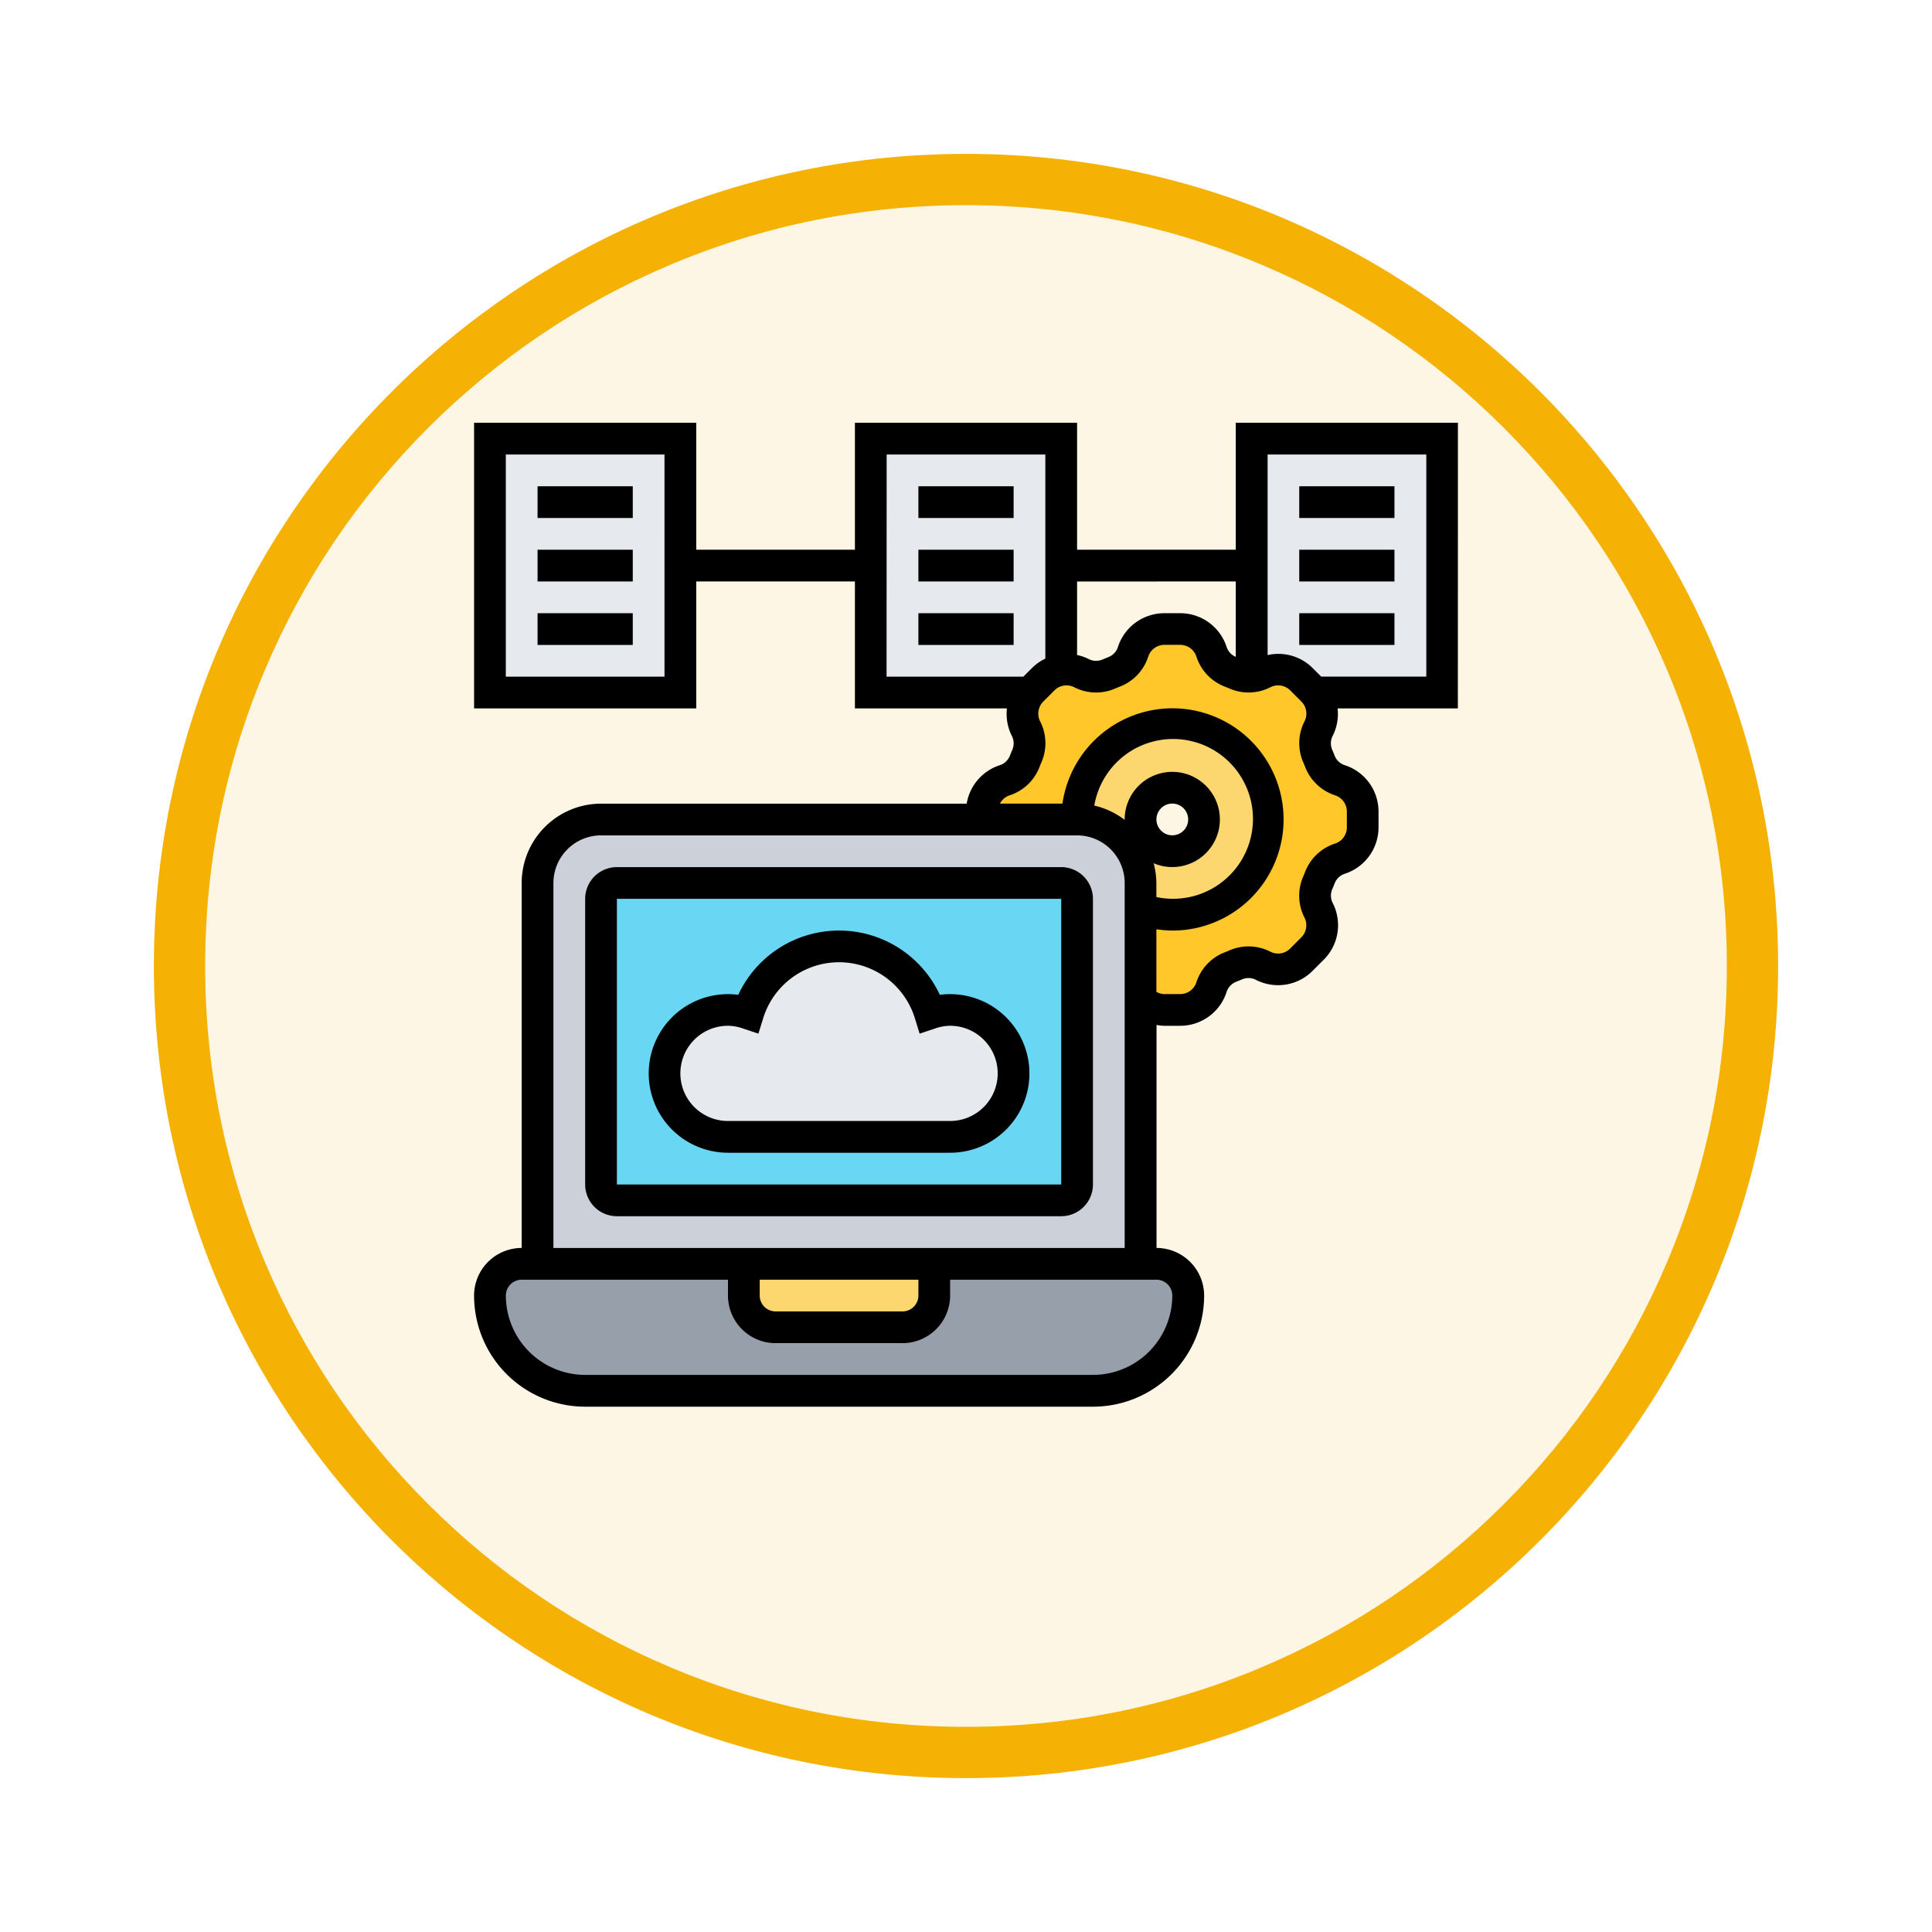 <svg xmlns="http://www.w3.org/2000/svg" xmlns:xlink="http://www.w3.org/1999/xlink" width="113" height="113" viewBox="0 0 113 113">
  <defs>
    <filter id="Trazado_982547" x="0" y="0" width="113" height="113" filterUnits="userSpaceOnUse">
      <feOffset dy="3" input="SourceAlpha"/>
      <feGaussianBlur stdDeviation="3" result="blur"/>
      <feFlood flood-opacity="0.161"/>
      <feComposite operator="in" in2="blur"/>
      <feComposite in="SourceGraphic"/>
    </filter>
  </defs>
  <g id="Grupo_1226682" data-name="Grupo 1226682" transform="translate(-4164.529 -7046.607)">
    <g id="Grupo_1226502" data-name="Grupo 1226502" transform="translate(3472 5453.761)">
      <g id="Grupo_1211209" data-name="Grupo 1211209" transform="translate(701.529 1598.846)">
        <g id="Grupo_1210737" data-name="Grupo 1210737" transform="translate(0)">
          <g id="Grupo_1210537" data-name="Grupo 1210537">
            <g id="Grupo_1164202" data-name="Grupo 1164202">
              <g id="Grupo_1158168" data-name="Grupo 1158168">
                <g id="Grupo_1152576" data-name="Grupo 1152576">
                  <g id="Grupo_1148633" data-name="Grupo 1148633">
                    <g id="Grupo_1148525" data-name="Grupo 1148525">
                      <g transform="matrix(1, 0, 0, 1, -9, -6)" filter="url(#Trazado_982547)">
                        <g id="Trazado_982547-2" data-name="Trazado 982547" transform="translate(9 6)" fill="#fdf6e4">
                          <path d="M 47.5 93.5 C 41.289 93.5 35.265 92.284 29.595 89.886 C 24.118 87.569 19.198 84.252 14.973 80.027 C 10.748 75.802 7.431 70.882 5.114 65.405 C 2.716 59.735 1.5 53.711 1.5 47.5 C 1.5 41.289 2.716 35.265 5.114 29.595 C 7.431 24.118 10.748 19.198 14.973 14.973 C 19.198 10.748 24.118 7.431 29.595 5.114 C 35.265 2.716 41.289 1.5 47.5 1.5 C 53.711 1.5 59.735 2.716 65.405 5.114 C 70.882 7.431 75.802 10.748 80.027 14.973 C 84.252 19.198 87.569 24.118 89.886 29.595 C 92.284 35.265 93.5 41.289 93.5 47.5 C 93.5 53.711 92.284 59.735 89.886 65.405 C 87.569 70.882 84.252 75.802 80.027 80.027 C 75.802 84.252 70.882 87.569 65.405 89.886 C 59.735 92.284 53.711 93.5 47.5 93.5 Z" stroke="none"/>
                          <path d="M 47.5 3 C 41.491 3 35.664 4.176 30.18 6.496 C 24.881 8.737 20.122 11.946 16.034 16.034 C 11.946 20.122 8.737 24.881 6.496 30.18 C 4.176 35.664 3 41.491 3 47.5 C 3 53.509 4.176 59.336 6.496 64.82 C 8.737 70.119 11.946 74.878 16.034 78.966 C 20.122 83.054 24.881 86.263 30.18 88.504 C 35.664 90.824 41.491 92 47.5 92 C 53.509 92 59.336 90.824 64.82 88.504 C 70.119 86.263 74.878 83.054 78.966 78.966 C 83.054 74.878 86.263 70.119 88.504 64.82 C 90.824 59.336 92 53.509 92 47.5 C 92 41.491 90.824 35.664 88.504 30.18 C 86.263 24.881 83.054 20.122 78.966 16.034 C 74.878 11.946 70.119 8.737 64.82 6.496 C 59.336 4.176 53.509 3 47.5 3 M 47.5 0 C 73.734 0 95 21.266 95 47.5 C 95 73.734 73.734 95 47.5 95 C 21.266 95 0 73.734 0 47.5 C 0 21.266 21.266 0 47.5 0 Z" stroke="none" fill="#f5b104"/>
                        </g>
                      </g>
                    </g>
                  </g>
                </g>
              </g>
            </g>
          </g>
        </g>
      </g>
    </g>
    <g id="operando_1_" data-name="operando (1)" transform="translate(4191.257 7070.335)">
      <g id="Grupo_1226680" data-name="Grupo 1226680" transform="translate(1.928 1.928)">
        <g id="Grupo_1226670" data-name="Grupo 1226670" transform="translate(44.55 0)">
          <path id="Trazado_1058386" data-name="Trazado 1058386" d="M53.675,16.85l-.009.009a.451.451,0,0,0-.1-.13l-.659-.659a1.917,1.917,0,0,0-2.228-.353,1.774,1.774,0,0,1-.678.195V2H61.138V16.85Z" transform="translate(-50 -2)" fill="#e6e9ed"/>
        </g>
        <g id="Grupo_1226671" data-name="Grupo 1226671" transform="translate(22.275)">
          <path id="Trazado_1058387" data-name="Trazado 1058387" d="M37.138,9.425v6.107a1.879,1.879,0,0,0-1.049.538l-.659.659a.451.451,0,0,0-.1.13l-.009-.009H26V2H37.138Z" transform="translate(-26 -2)" fill="#e6e9ed"/>
        </g>
        <g id="Grupo_1226672" data-name="Grupo 1226672" transform="translate(0 0)">
          <path id="Trazado_1058388" data-name="Trazado 1058388" d="M13.138,9.425V16.85H2V2H13.138Z" transform="translate(-2 -2)" fill="#e6e9ed"/>
        </g>
        <g id="Grupo_1226673" data-name="Grupo 1226673" transform="translate(28.772 11.138)">
          <path id="Trazado_1058389" data-name="Trazado 1058389" d="M34.327,22.845a1.9,1.9,0,0,0,1.169-1.1l.139-.334a1.818,1.818,0,0,0,.148-.733,1.875,1.875,0,0,0-.2-.863,1.887,1.887,0,0,1,.251-2.1.451.451,0,0,1,.1-.13l.659-.659a1.879,1.879,0,0,1,1.049-.538,1.709,1.709,0,0,1,.306-.028,1.952,1.952,0,0,1,.872.213,1.885,1.885,0,0,0,1.6.056l.334-.139a1.9,1.9,0,0,0,1.1-1.169A1.934,1.934,0,0,1,43.673,14H44.6a1.934,1.934,0,0,1,1.828,1.327,1.9,1.9,0,0,0,1.1,1.169l.334.139a1.818,1.818,0,0,0,.733.149,1.244,1.244,0,0,0,.186-.009,1.774,1.774,0,0,0,.678-.195,1.917,1.917,0,0,1,2.228.353l.659.659a.451.451,0,0,1,.1.13,1.834,1.834,0,0,1,.464,1.225,1.952,1.952,0,0,1-.213.872,1.885,1.885,0,0,0-.056,1.6l.139.334a1.9,1.9,0,0,0,1.169,1.1,1.934,1.934,0,0,1,1.327,1.828V25.6a1.934,1.934,0,0,1-1.327,1.828,1.9,1.9,0,0,0-1.169,1.1l-.139.334a1.818,1.818,0,0,0-.148.733,1.875,1.875,0,0,0,.2.863,1.917,1.917,0,0,1-.353,2.228l-.659.659a1.92,1.92,0,0,1-1.355.566,1.952,1.952,0,0,1-.872-.213,1.885,1.885,0,0,0-1.6-.056l-.334.139a1.9,1.9,0,0,0-1.1,1.169A1.934,1.934,0,0,1,44.6,36.275h-.928a1.921,1.921,0,0,1-1.392-.594v-5.29a5.57,5.57,0,1,0-3.713-5.253H33v-.464a1.934,1.934,0,0,1,1.327-1.828Z" transform="translate(-33 -14)" fill="#ffc729"/>
        </g>
        <g id="Grupo_1226674" data-name="Grupo 1226674" transform="translate(34.341 16.706)">
          <path id="Trazado_1058390" data-name="Trazado 1058390" d="M42.713,29.281A3.711,3.711,0,0,0,39,25.569a5.559,5.559,0,1,1,3.713,5.253Zm0-3.713a1.856,1.856,0,1,0,1.856-1.856A1.862,1.862,0,0,0,42.713,25.569Z" transform="translate(-39 -20)" fill="#fcd770"/>
        </g>
        <g id="Grupo_1226675" data-name="Grupo 1226675" transform="translate(0 48.263)">
          <path id="Trazado_1058391" data-name="Trazado 1058391" d="M40.981,54H3.856A1.87,1.87,0,0,0,2,55.856a5.573,5.573,0,0,0,5.569,5.569h29.7a5.577,5.577,0,0,0,5.569-5.569A1.862,1.862,0,0,0,40.981,54Z" transform="translate(-2 -54)" fill="#969faa"/>
        </g>
        <g id="Grupo_1226676" data-name="Grupo 1226676" transform="translate(14.85 48.263)">
          <path id="Trazado_1058392" data-name="Trazado 1058392" d="M29.138,54v1.856a1.862,1.862,0,0,1-1.856,1.856H19.856A1.862,1.862,0,0,1,18,55.856V54Z" transform="translate(-18 -54)" fill="#fcd770"/>
        </g>
        <g id="Grupo_1226677" data-name="Grupo 1226677" transform="translate(2.784 22.275)">
          <path id="Trazado_1058393" data-name="Trazado 1058393" d="M40.269,36.544V51.988H5V29.713A3.711,3.711,0,0,1,8.713,26H36.556a3.711,3.711,0,0,1,3.713,3.713v6.831Z" transform="translate(-5 -26)" fill="#ccd1d9"/>
        </g>
        <g id="Grupo_1226678" data-name="Grupo 1226678" transform="translate(6.497 25.988)">
          <path id="Trazado_1058394" data-name="Trazado 1058394" d="M36.844,30.928V47.634a.931.931,0,0,1-.928.928H9.928A.931.931,0,0,1,9,47.634V30.928A.931.931,0,0,1,9.928,30H35.916A.931.931,0,0,1,36.844,30.928Z" transform="translate(-9 -30)" fill="#69d6f4"/>
        </g>
        <g id="Grupo_1226679" data-name="Grupo 1226679" transform="translate(10.209 29.7)">
          <path id="Trazado_1058395" data-name="Trazado 1058395" d="M29.706,37.713a3.713,3.713,0,0,1,0,7.425H16.713a3.713,3.713,0,0,1,0-7.425,3.785,3.785,0,0,1,1.179.2,5.569,5.569,0,0,1,10.636,0A3.785,3.785,0,0,1,29.706,37.713Z" transform="translate(-13 -34)" fill="#e6e9ed"/>
        </g>
      </g>
      <g id="Grupo_1226681" data-name="Grupo 1226681" transform="translate(1 1)">
        <path id="Trazado_1058396" data-name="Trazado 1058396" d="M35.844,29H9.856A1.858,1.858,0,0,0,8,30.856V47.563a1.858,1.858,0,0,0,1.856,1.856H35.844A1.858,1.858,0,0,0,37.7,47.563V30.856A1.858,1.858,0,0,0,35.844,29ZM9.856,47.563V30.856H35.844V47.563Z" transform="translate(-1.503 -3.012)"/>
        <path id="Trazado_1058397" data-name="Trazado 1058397" d="M29.031,36.757a6.5,6.5,0,0,0-11.787,0,4.638,4.638,0,1,0-.6,9.237H29.634a4.638,4.638,0,1,0-.6-9.237Zm.6,7.38H16.641a2.784,2.784,0,1,1,0-5.569,2.75,2.75,0,0,1,.881.16l.9.3.281-.909a4.642,4.642,0,0,1,8.867,0l.281.91.9-.3a2.727,2.727,0,0,1,.881-.161,2.784,2.784,0,0,1,0,5.569Z" transform="translate(-1.791 -3.3)"/>
        <path id="Trazado_1058398" data-name="Trazado 1058398" d="M58.544,1H45.55V8.425H36.269V1H23.275V8.425H13.994V1H1V17.706H13.994V10.281h9.281v7.425h8.891a2.845,2.845,0,0,0,.284,1.6.954.954,0,0,1,.035.811c-.052.12-.1.241-.149.362a.95.95,0,0,1-.6.553,2.849,2.849,0,0,0-1.924,2.245H8.425a4.646,4.646,0,0,0-4.641,4.641V49.263A2.788,2.788,0,0,0,1,52.047a6.5,6.5,0,0,0,6.5,6.5H37.2a6.5,6.5,0,0,0,6.5-6.5,2.788,2.788,0,0,0-2.784-2.784V36.221a2.793,2.793,0,0,0,.466.048H42.3A2.849,2.849,0,0,0,45.011,34.3a.951.951,0,0,1,.551-.6c.123-.047.244-.1.365-.149a.952.952,0,0,1,.81.035,2.847,2.847,0,0,0,3.305-.529l.654-.653a2.847,2.847,0,0,0,.529-3.305.954.954,0,0,1-.035-.811c.052-.12.1-.241.149-.362a.95.95,0,0,1,.6-.553A2.851,2.851,0,0,0,53.9,24.665v-.924a2.849,2.849,0,0,0-1.964-2.711.951.951,0,0,1-.6-.551c-.047-.123-.1-.244-.149-.365a.956.956,0,0,1,.035-.81,2.844,2.844,0,0,0,.284-1.6h7.034ZM12.138,15.85H2.856V2.856h9.281ZM45.55,10.281v4.41a.951.951,0,0,1-.539-.592A2.849,2.849,0,0,0,42.3,12.138h-.924A2.849,2.849,0,0,0,38.664,14.1a.949.949,0,0,1-.553.6c-.122.047-.242.1-.363.149a.952.952,0,0,1-.81-.035,2.86,2.86,0,0,0-.669-.231v-4.3ZM25.131,2.856h9.281V14.794a2.829,2.829,0,0,0-.78.55l-.506.506h-8ZM41.838,52.047A4.646,4.646,0,0,1,37.2,56.688H7.5a4.646,4.646,0,0,1-4.641-4.641.93.93,0,0,1,.928-.928H15.85v.928a2.788,2.788,0,0,0,2.784,2.784h7.425a2.788,2.788,0,0,0,2.784-2.784v-.928H40.91A.93.93,0,0,1,41.838,52.047Zm-24.131-.928h9.281v.928a.93.93,0,0,1-.928.928H18.634a.93.93,0,0,1-.928-.928ZM5.641,49.263V27.916a2.788,2.788,0,0,1,2.784-2.784H36.269a2.788,2.788,0,0,1,2.784,2.784V49.263Zm35.106-22.5A2.784,2.784,0,1,0,39.053,24.2c0,.009,0,.017,0,.026a4.609,4.609,0,0,0-1.777-.836,4.673,4.673,0,1,1,3.631,5.348v-.825a4.575,4.575,0,0,0-.162-1.151ZM40.91,24.2a.928.928,0,1,1,.928.928A.93.93,0,0,1,40.91,24.2Zm10.452-1.41a1,1,0,0,1,.686.948v.924a1,1,0,0,1-.687.948,2.8,2.8,0,0,0-1.75,1.645c-.039.1-.08.2-.122.3a2.8,2.8,0,0,0,.081,2.387,1,1,0,0,1-.185,1.155l-.654.654a.993.993,0,0,1-1.155.185,2.8,2.8,0,0,0-2.386-.081q-.146.063-.3.123a2.8,2.8,0,0,0-1.644,1.751,1,1,0,0,1-.948.686h-.924a.982.982,0,0,1-.466-.132V30.622a6.578,6.578,0,0,0,.928.078,6.5,6.5,0,1,0-6.423-7.425H31.757a.988.988,0,0,1,.558-.482,2.8,2.8,0,0,0,1.751-1.645c.039-.1.08-.2.122-.3a2.8,2.8,0,0,0-.081-2.387,1,1,0,0,1,.185-1.156l.653-.653a.993.993,0,0,1,1.156-.185,2.8,2.8,0,0,0,2.386.081c.1-.043.2-.084.3-.122a2.808,2.808,0,0,0,1.645-1.751.993.993,0,0,1,.947-.687H42.3a1,1,0,0,1,.948.687,2.8,2.8,0,0,0,1.644,1.75c.1.039.2.08.3.122a2.806,2.806,0,0,0,2.387-.081,1,1,0,0,1,1.156.185l.653.653a1,1,0,0,1,.185,1.156,2.8,2.8,0,0,0-.081,2.386q.063.146.123.3a2.8,2.8,0,0,0,1.751,1.644Zm5.327-6.943h-6.14l-.5-.5a2.839,2.839,0,0,0-2.636-.76V2.856h9.281V15.85Z" transform="translate(-1 -1)"/>
        <path id="Trazado_1058399" data-name="Trazado 1058399" d="M5,5h5.569V6.856H5Z" transform="translate(-1.287 -1.287)"/>
        <path id="Trazado_1058400" data-name="Trazado 1058400" d="M5,9h5.569v1.856H5Z" transform="translate(-1.287 -1.575)"/>
        <path id="Trazado_1058401" data-name="Trazado 1058401" d="M5,13h5.569v1.856H5Z" transform="translate(-1.287 -1.862)"/>
        <path id="Trazado_1058402" data-name="Trazado 1058402" d="M29,5h5.569V6.856H29Z" transform="translate(-3.012 -1.287)"/>
        <path id="Trazado_1058403" data-name="Trazado 1058403" d="M29,9h5.569v1.856H29Z" transform="translate(-3.012 -1.575)"/>
        <path id="Trazado_1058404" data-name="Trazado 1058404" d="M29,13h5.569v1.856H29Z" transform="translate(-3.012 -1.862)"/>
        <path id="Trazado_1058405" data-name="Trazado 1058405" d="M53,5h5.569V6.856H53Z" transform="translate(-4.737 -1.287)"/>
        <path id="Trazado_1058406" data-name="Trazado 1058406" d="M53,9h5.569v1.856H53Z" transform="translate(-4.737 -1.575)"/>
        <path id="Trazado_1058407" data-name="Trazado 1058407" d="M53,13h5.569v1.856H53Z" transform="translate(-4.737 -1.862)"/>
      </g>
    </g>
  </g>
</svg>
